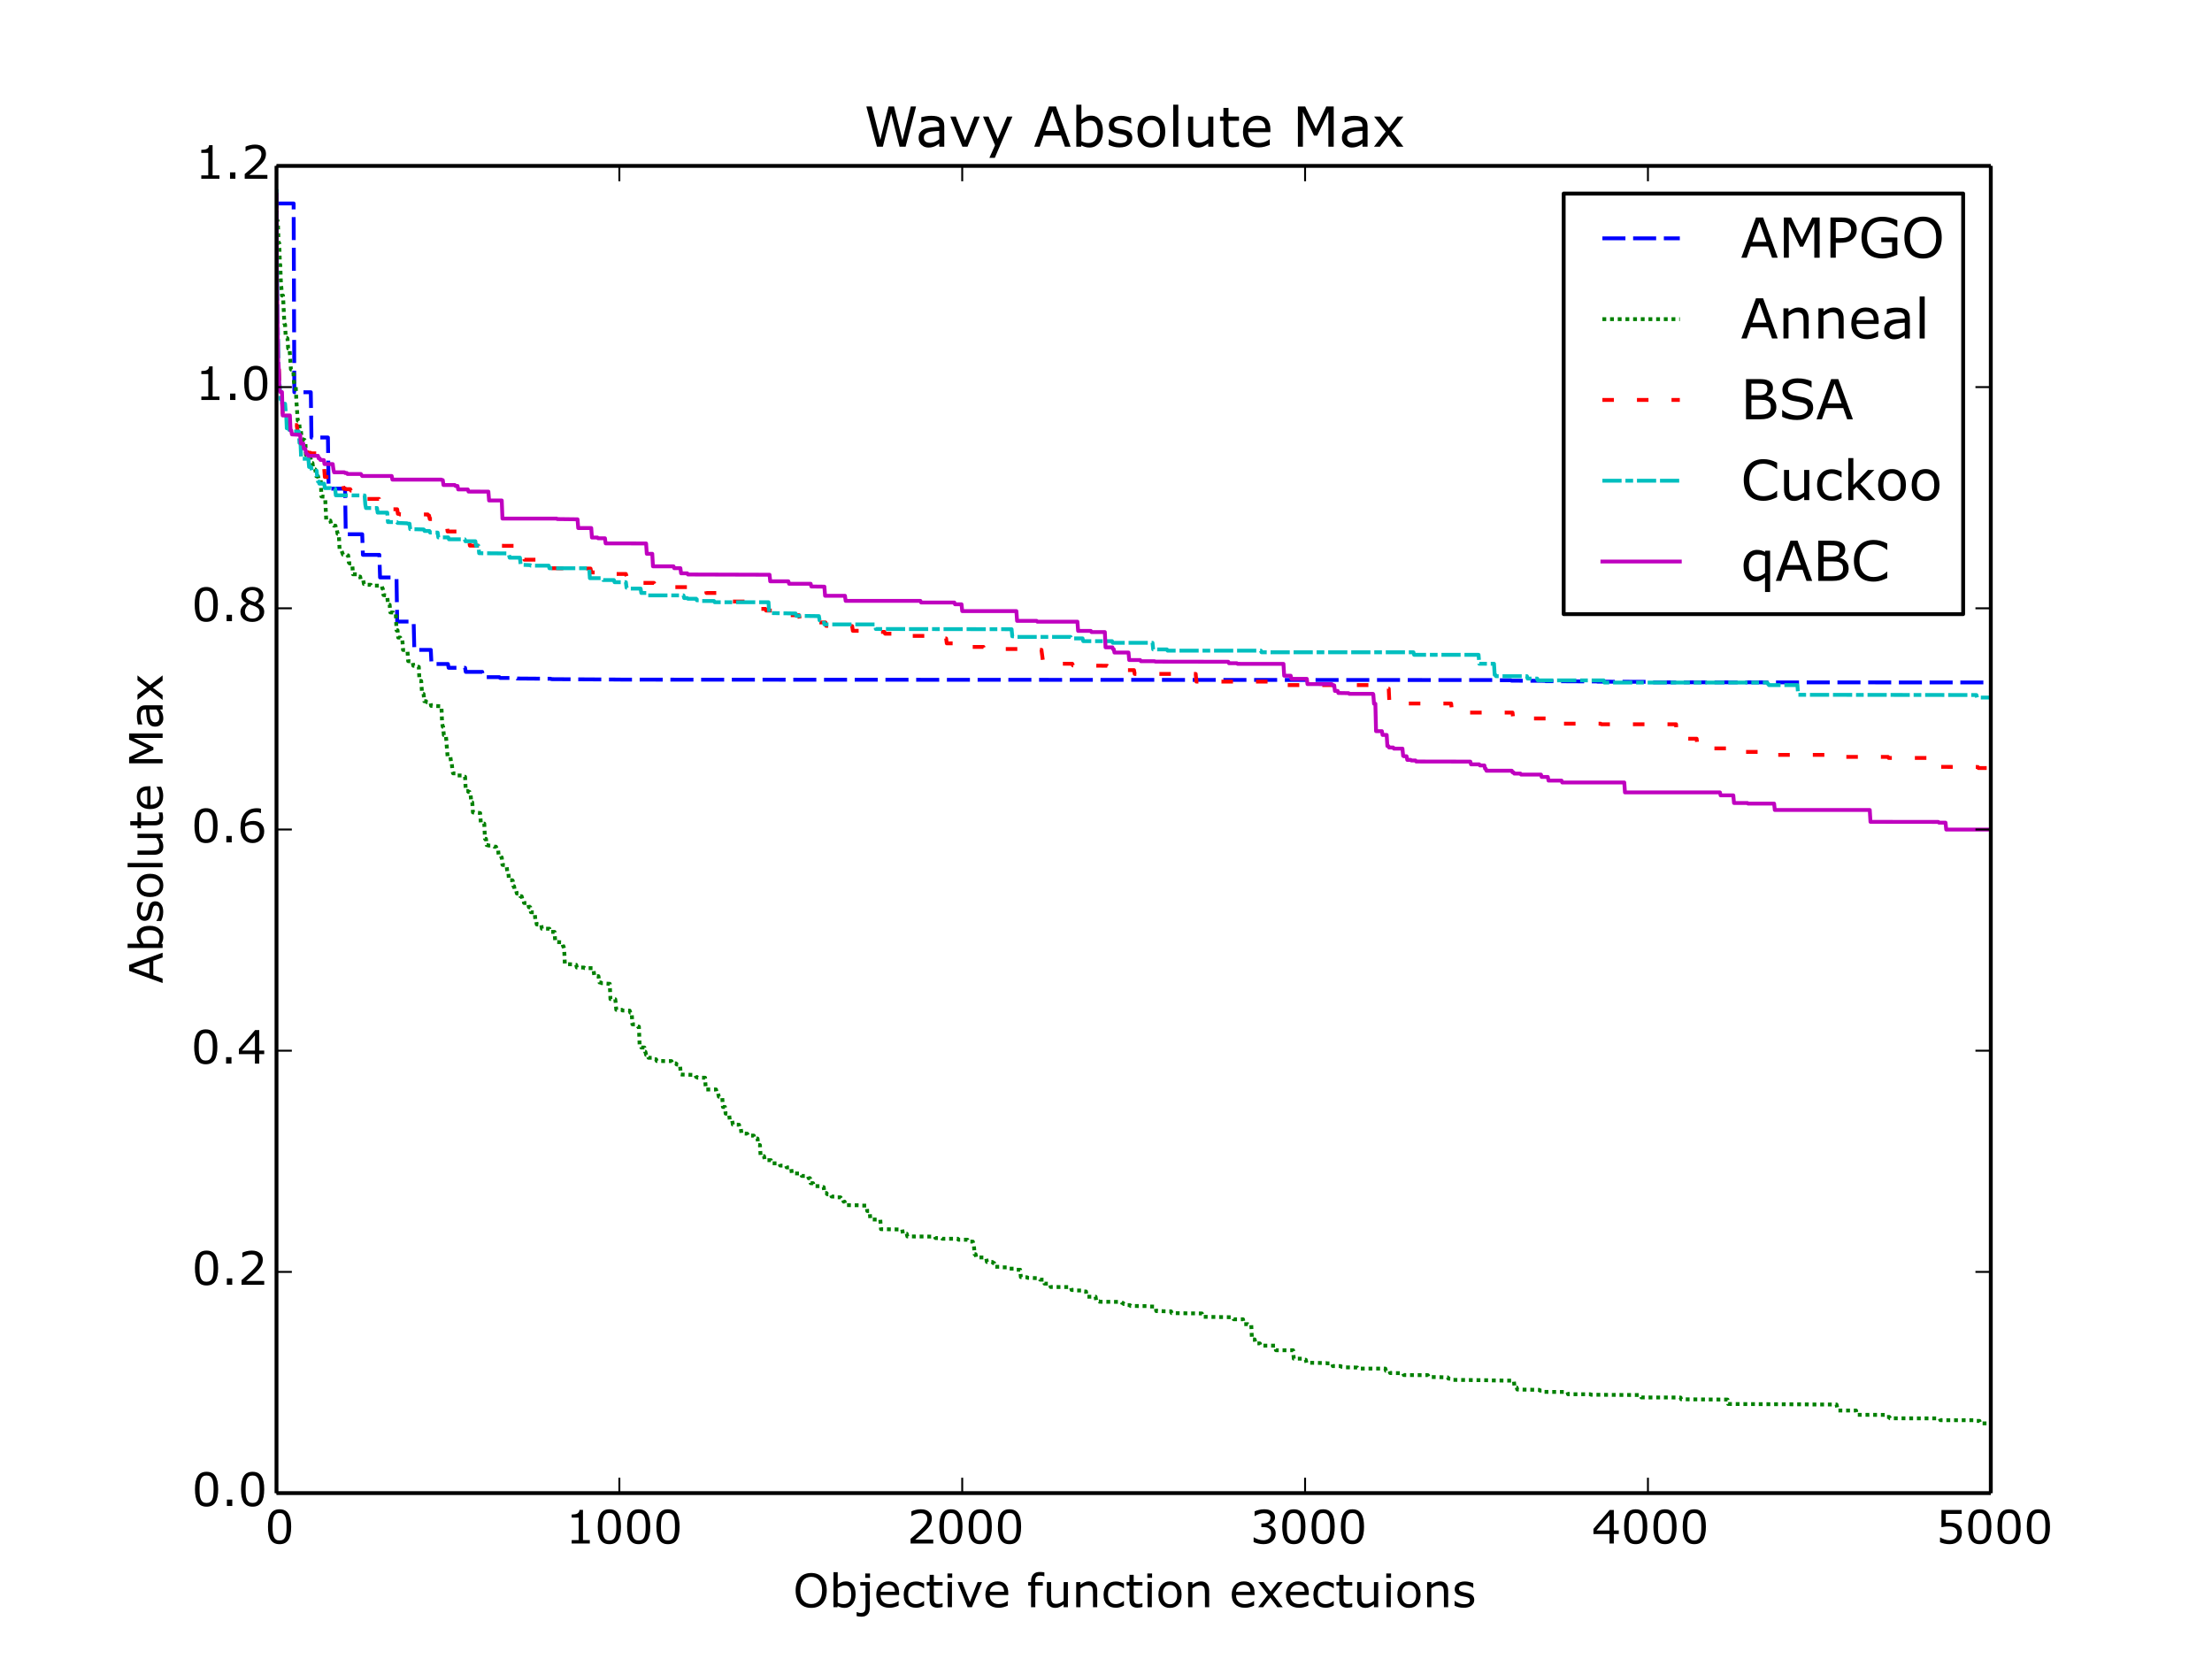 <?xml version="1.0" encoding="utf-8" standalone="no"?>
<!DOCTYPE svg PUBLIC "-//W3C//DTD SVG 1.1//EN"
  "http://www.w3.org/Graphics/SVG/1.1/DTD/svg11.dtd">
<!-- Created with matplotlib (http://matplotlib.org/) -->
<svg height="432pt" version="1.1" viewBox="0 0 576 432" width="576pt" xmlns="http://www.w3.org/2000/svg" xmlns:xlink="http://www.w3.org/1999/xlink">
 <defs>
  <style type="text/css">
*{stroke-linecap:butt;stroke-linejoin:round;}
  </style>
 </defs>
 <g id="figure_1">
  <g id="patch_1">
   <path d="
M0 432
L576 432
L576 0
L0 0
z
" style="fill:#ffffff;"/>
  </g>
  <g id="axes_1">
   <g id="patch_2">
    <path d="
M72 388.8
L518.4 388.8
L518.4 43.2
L72 43.2
z
" style="fill:#ffffff;"/>
   </g>
   <g id="line2d_1">
    <path clip-path="url(#p7ff5b81e1d)" d="
M72 52.984
L76.464 52.984
L76.643 102.132
L80.928 102.132
L81.107 113.925
L85.392 113.925
L85.571 127.242
L89.856 127.242
L90.035 139.117
L94.32 139.117
L94.499 144.479
L98.784 144.479
L98.963 150.36
L103.248 150.36
L103.427 161.86
L107.712 161.86
L107.891 169.225
L112.176 169.225
L112.355 172.898
L116.64 172.898
L116.819 173.891
L121.104 173.891
L121.283 174.953
L125.568 174.953
L125.747 176.319
L130.032 176.319
L130.211 176.537
L134.496 176.537
L134.675 176.682
L143.424 176.747
L143.603 176.853
L161.28 176.954
L161.905 176.972
L388.944 177.08
L389.212 177.126
L393.408 177.126
L393.587 177.242
L402.336 177.287
L402.515 177.38
L415.728 177.447
L415.996 177.504
L429.12 177.548
L429.299 177.671
L518.311 177.712
L518.311 177.712" style="fill:none;stroke:#0000ff;stroke-dasharray:6,2;stroke-dashoffset:0.0;"/>
   </g>
   <g id="line2d_2">
    <path clip-path="url(#p7ff5b81e1d)" d="
M72 52.843
L72.089 57.242
L72.179 57.316
L72.268 57.383
L72.357 57.901
L72.536 63.303
L72.714 63.303
L72.893 68.934
L72.982 68.988
L73.161 74.134
L73.25 74.744
L73.428 76.958
L73.696 76.958
L74.053 84.311
L74.232 84.525
L74.411 87.969
L74.678 87.969
L74.857 88.121
L75.035 90.718
L75.393 90.728
L75.75 96.162
L75.928 96.315
L76.375 96.373
L76.553 99.5
L76.732 100.269
L76.91 100.426
L77 100.497
L77.178 104.403
L77.535 109.537
L77.625 109.537
L77.803 109.793
L77.892 109.793
L78.071 111.956
L78.339 111.956
L78.517 113.862
L78.607 113.862
L78.785 114.402
L78.964 114.402
L79.142 114.555
L79.321 114.555
L79.499 114.756
L79.678 118.496
L80.571 118.543
L80.749 118.697
L81.107 120.529
L81.374 120.57
L81.553 122.002
L81.821 122.002
L81.999 122.228
L82.089 122.228
L82.356 124.003
L82.803 124.003
L82.981 124.751
L83.428 124.751
L83.517 124.965
L83.696 129.284
L84.499 129.332
L84.678 129.721
L84.946 135.329
L85.392 135.329
L85.571 135.533
L86.017 135.551
L86.285 136.733
L86.731 136.733
L86.91 136.881
L87.356 136.881
L87.535 137.889
L87.713 137.889
L87.892 138.992
L87.981 138.992
L88.16 139.569
L88.249 139.569
L88.427 143.01
L88.785 143.01
L89.32 144.429
L90.302 144.431
L90.481 144.61
L90.659 144.61
L90.838 146.483
L91.017 146.703
L91.463 146.703
L91.642 146.887
L91.731 146.887
L91.909 149.535
L93.249 149.535
L93.427 150.144
L93.784 150.144
L93.963 151.121
L94.588 151.122
L94.766 152.073
L95.481 152.073
L95.659 152.28
L96.552 152.28
L96.731 152.504
L99.409 152.504
L99.588 153.289
L99.677 153.289
L99.855 154.954
L100.837 155.056
L101.016 157.472
L101.462 157.472
L101.641 159.469
L102.087 159.494
L102.355 159.494
L102.534 159.773
L103.069 159.773
L103.248 164.108
L103.516 164.108
L103.694 166.024
L104.23 166.024
L104.409 166.478
L104.766 166.478
L104.944 169.248
L105.569 169.248
L105.748 169.468
L106.105 169.468
L106.284 172.156
L107.444 172.238
L107.623 173.361
L108.426 173.361
L108.605 173.635
L109.051 173.635
L109.23 177.308
L109.676 177.308
L109.855 179.942
L110.033 180.702
L110.301 180.702
L110.48 182.591
L110.926 182.591
L111.105 182.824
L112.087 182.914
L112.265 183.81
L114.944 183.898
L115.122 188.292
L115.301 189.247
L115.39 189.247
L115.569 191.415
L116.104 191.415
L116.551 196.977
L117.265 196.991
L117.444 198.361
L117.622 198.361
L117.801 200.705
L117.979 201.376
L118.783 201.376
L118.961 201.928
L120.658 201.928
L120.836 202.266
L121.104 202.266
L121.283 205.965
L121.818 205.965
L121.997 206.218
L122.265 206.218
L122.443 206.724
L122.532 206.724
L122.711 208.933
L122.979 208.933
L123.157 211.559
L124.586 211.662
L124.854 211.712
L125.032 211.712
L125.211 214.353
L125.3 214.353
L125.479 214.469
L126.104 214.469
L126.282 218.422
L126.55 218.422
L126.729 220.061
L126.996 220.061
L127.175 220.181
L128.157 220.181
L128.336 220.343
L128.514 220.343
L128.693 220.474
L129.139 220.474
L129.318 220.934
L129.675 220.934
L129.853 222.828
L130.389 222.828
L130.568 223.269
L130.657 223.269
L130.836 225.216
L131.907 225.298
L132.085 226.936
L132.353 226.936
L132.532 229.221
L133.425 229.221
L133.514 229.343
L133.692 230.771
L133.871 230.771
L134.05 231.927
L134.407 231.927
L134.585 232.67
L135.3 232.702
L135.478 233.381
L135.835 233.381
L136.014 234.107
L136.282 234.173
L136.46 235.135
L137.532 235.135
L137.71 236.24
L138.067 236.24
L138.246 237.549
L139.228 237.549
L139.406 239.544
L139.585 239.544
L139.764 240.724
L140.924 240.724
L141.103 241.835
L143.067 241.835
L143.245 242.649
L144.406 242.667
L144.585 245.282
L146.46 245.376
L146.638 246.404
L146.727 246.404
L146.906 247.047
L147.084 251.032
L149.138 251.116
L149.316 251.232
L150.031 251.232
L150.209 251.949
L152.084 251.949
L152.263 252.103
L154.495 252.103
L154.763 254.186
L155.834 254.186
L156.102 255.83
L156.459 255.83
L156.637 256.007
L157.709 256.007
L157.887 256.132
L158.78 256.18
L158.959 260.156
L160.209 260.21
L160.298 260.951
L160.476 262.95
L161.905 262.95
L162.084 263.127
L163.958 263.161
L164.137 263.7
L164.494 263.7
L164.673 266.739
L165.565 266.739
L165.744 267.083
L165.923 267.083
L166.101 267.323
L166.369 267.323
L166.548 271.968
L166.815 271.968
L166.994 272.772
L167.797 272.772
L167.976 273.88
L168.065 273.88
L168.244 274.683
L168.69 274.683
L168.869 275.439
L169.762 275.439
L170.029 275.837
L170.833 275.837
L171.012 276.284
L174.851 276.313
L175.029 276.902
L176.011 276.902
L176.19 277.182
L177.083 277.288
L177.261 279.766
L177.529 279.812
L181.1 279.916
L181.279 280.451
L181.457 280.451
L181.636 280.626
L183.6 280.637
L183.779 283.698
L186.457 283.698
L186.636 284.717
L186.993 284.717
L187.171 285.569
L188.064 285.644
L188.243 288.251
L188.778 288.251
L188.957 289.995
L189.85 289.995
L190.028 291.709
L190.653 291.709
L190.832 292.839
L192.439 292.874
L192.617 293.589
L192.885 293.589
L193.064 295.123
L194.581 295.218
L194.76 295.71
L196.278 295.71
L196.456 296.469
L197.26 296.469
L197.438 298.176
L197.885 298.176
L198.063 301.05
L198.956 301.05
L199.135 302.113
L200.742 302.113
L200.92 302.92
L202.974 302.92
L203.152 303.512
L204.67 303.546
L204.849 303.998
L206.009 303.998
L206.188 305.568
L208.598 305.568
L208.777 306.205
L210.384 306.205
L210.563 306.809
L210.92 306.809
L211.098 308.105
L211.723 308.105
L211.902 308.869
L213.687 308.869
L213.866 309.124
L214.491 309.124
L214.669 310.662
L215.205 310.662
L215.384 310.973
L216.366 310.973
L216.544 311.576
L217.705 311.576
L217.884 311.788
L218.866 311.788
L219.044 312.042
L219.491 312.042
L219.669 312.905
L219.937 312.905
L220.116 313.808
L224.133 313.852
L224.312 313.929
L225.651 313.929
L225.829 315.35
L226.454 315.35
L226.633 317.545
L229.222 317.586
L229.401 320.071
L234.936 320.158
L235.115 321.251
L236.097 321.251
L236.275 321.968
L243.418 322.002
L243.596 322.392
L245.203 322.392
L245.382 322.562
L249.399 322.562
L249.578 322.821
L251.899 322.821
L252.078 323.296
L253.328 323.318
L253.506 324.184
L253.596 324.184
L253.774 326.589
L254.042 326.589
L254.22 327.438
L256.363 327.438
L256.542 327.606
L256.81 327.606
L256.988 328.613
L258.417 328.613
L258.595 328.888
L258.863 328.888
L259.042 329.868
L260.292 329.868
L260.47 330.012
L262.613 330.012
L262.791 330.353
L264.041 330.353
L264.22 330.642
L265.648 330.642
L265.827 332.561
L267.434 332.6
L267.612 332.748
L270.648 332.847
L270.827 333.22
L271.809 333.22
L271.987 334.252
L273.416 334.252
L273.594 335.131
L278.862 335.156
L279.04 335.91
L280.29 335.91
L280.469 336.045
L281.897 336.045
L282.076 336.302
L282.79 336.302
L282.969 337.661
L285.29 337.661
L285.468 338.863
L286.183 338.863
L286.361 338.977
L291.986 339.012
L292.164 339.273
L292.432 339.273
L292.611 339.559
L293.057 339.559
L293.236 339.847
L294.218 339.847
L294.396 340.075
L299.307 340.102
L299.485 340.21
L300.914 340.236
L301.092 341.406
L304.932 341.471
L305.11 341.936
L312.967 342.024
L313.145 342.892
L320.645 343.003
L321.002 343.038
L321.091 343.038
L321.27 343.539
L323.68 343.539
L323.859 344.807
L324.93 344.807
L325.109 344.944
L325.823 344.944
L326.002 348.784
L326.716 348.784
L326.894 349.817
L328.055 349.817
L328.234 350.4
L332.073 350.408
L332.251 351.591
L336.715 351.599
L336.894 353.789
L339.394 353.789
L339.572 354.076
L340.019 354.076
L340.197 354.844
L345.286 354.939
L345.554 355.008
L346.893 355.008
L347.072 355.736
L349.125 355.736
L349.304 355.898
L349.75 355.927
L349.839 355.927
L350.018 356.049
L353.411 356.102
L353.589 356.372
L360.732 356.374
L360.91 356.97
L361.803 356.97
L361.981 357.535
L365.374 357.576
L365.553 358.056
L371.802 358.083
L371.981 358.556
L376.98 358.657
L377.159 358.986
L378.052 359.029
L378.23 359.313
L387.516 359.409
L387.783 359.454
L394.212 359.519
L394.39 361.305
L394.926 361.305
L395.104 361.831
L400.818 361.911
L400.997 362.108
L401.979 362.111
L402.157 362.447
L408.139 362.46
L408.318 363.063
L414.121 363.063
L414.3 363.186
L426.977 363.264
L427.245 363.311
L427.424 363.89
L437.602 363.912
L437.78 364.374
L449.833 364.445
L450.012 365.594
L470.635 365.696
L471.082 365.72
L478.224 365.731
L478.581 367.299
L483.313 367.3
L483.492 368.421
L490.812 368.428
L490.991 368.97
L491.973 368.97
L492.152 369.325
L505.097 369.34
L505.276 369.814
L514.561 369.819
L514.74 370.006
L515.454 370.006
L515.632 370.645
L518.311 370.645
L518.311 370.645" style="fill:none;stroke:#008000;stroke-dasharray:1,1;stroke-dashoffset:0.0;"/>
   </g>
   <g id="line2d_3">
    <path clip-path="url(#p7ff5b81e1d)" d="
M72 60.137
L72.089 77.605
L72.179 84.41
L72.536 96.023
L72.625 96.023
L72.803 100.501
L72.982 101.01
L73.161 104.409
L73.428 104.409
L73.607 107.609
L75.66 107.609
L75.839 110.692
L77.267 110.692
L77.535 112.649
L79.053 112.649
L79.232 113.569
L79.321 113.569
L79.499 116.139
L79.767 116.139
L79.946 117.873
L80.839 117.891
L81.017 118.049
L82.803 118.049
L82.981 121.84
L84.41 121.84
L84.588 124.208
L87.624 124.208
L87.803 126.319
L89.32 126.319
L89.499 127.244
L89.856 127.244
L90.035 127.381
L91.195 127.381
L91.374 127.758
L93.516 127.758
L93.695 128.534
L93.874 128.534
L94.052 129.917
L98.695 129.917
L98.873 131.359
L100.659 131.359
L100.837 132.279
L101.284 132.279
L101.462 132.614
L103.427 132.614
L103.605 133.795
L103.962 133.795
L104.141 133.958
L111.372 133.958
L111.551 134.245
L111.73 134.245
L111.908 135.165
L113.515 135.165
L113.694 135.971
L114.408 135.971
L114.587 136.617
L114.676 136.617
L114.854 136.995
L116.372 136.995
L116.551 138.405
L119.051 138.405
L119.318 140.612
L120.836 140.612
L121.015 140.907
L122.175 140.907
L122.354 142.081
L134.407 142.145
L134.585 142.452
L136.371 142.452
L136.549 145.745
L139.942 145.745
L140.121 146.437
L143.245 146.437
L143.603 147.961
L153.78 148.056
L153.959 149.053
L159.762 149.053
L159.941 149.456
L162.976 149.456
L163.155 150.044
L166.637 150.044
L166.815 151.789
L170.297 151.789
L170.476 152.156
L170.654 152.315
L173.958 152.315
L174.136 152.884
L183.779 152.884
L183.957 154.407
L187.528 154.407
L187.707 155.043
L187.885 155.448
L188.064 155.735
L188.332 155.735
L188.51 156.63
L196.456 156.63
L196.635 158.049
L197.885 158.049
L198.063 158.548
L199.313 158.548
L199.492 158.992
L201.992 158.992
L202.17 160.198
L208.063 160.198
L208.241 161.121
L211.991 161.123
L212.17 162.081
L214.937 162.081
L215.116 162.957
L221.901 163.028
L222.08 164.259
L226.901 164.263
L227.079 164.544
L230.293 164.544
L230.472 165.013
L232.347 165.013
L232.525 165.591
L245.917 165.591
L246.096 166.251
L246.364 166.251
L246.542 167.528
L252.524 167.528
L252.703 168.459
L256.095 168.459
L256.274 169
L270.291 169
L270.469 169.209
L271.184 169.209
L271.541 171.824
L274.933 171.824
L275.112 172.677
L275.826 172.677
L276.005 172.844
L279.219 172.844
L279.397 173.277
L288.325 173.367
L288.504 173.486
L289.218 173.486
L289.397 174.039
L289.932 174.039
L290.111 174.493
L295.289 174.493
L295.468 175.487
L311.36 175.487
L311.538 177.493
L334.572 177.493
L334.751 178.392
L360.464 178.392
L360.642 179.333
L361.624 179.333
L361.803 183.193
L377.873 183.193
L378.052 184.97
L378.766 184.97
L378.945 185.556
L393.854 185.556
L394.033 187.086
L404.568 187.086
L404.747 188.446
L416.799 188.446
L416.978 188.591
L436.441 188.591
L436.62 192.357
L441.798 192.357
L441.976 194.027
L443.94 194.027
L444.119 194.877
L452.868 194.877
L453.047 195.793
L461.439 195.793
L461.618 196.571
L477.331 196.571
L477.51 196.892
L479.117 196.892
L479.295 197.086
L491.616 197.086
L491.795 197.368
L501.705 197.368
L501.883 199.682
L515.007 199.713
L515.186 199.996
L518.311 199.996
L518.311 199.996" style="fill:none;stroke:#ff0000;stroke-dasharray:3,6;stroke-dashoffset:0.0;"/>
   </g>
   <g id="line2d_4">
    <path clip-path="url(#p7ff5b81e1d)" d="
M72 49.27
L72.089 66.155
L72.268 80.897
L72.446 90.598
L72.625 99.909
L72.803 99.909
L73.071 103.993
L73.339 103.993
L73.518 105.133
L74.232 105.133
L74.411 107.326
L74.5 107.326
L74.678 111.518
L75.125 111.518
L75.303 111.946
L75.66 111.946
L75.839 112.349
L77.803 112.349
L77.982 115.342
L78.25 115.342
L78.428 119.455
L80.303 119.455
L80.482 121.592
L81.017 121.592
L81.196 122.566
L82.446 122.566
L82.624 124.526
L82.803 125.39
L82.981 125.39
L83.16 125.939
L84.41 125.939
L84.588 127.099
L86.106 127.099
L86.285 127.283
L87.267 127.283
L87.445 128.975
L94.945 129.012
L95.124 131.397
L95.302 132.282
L98.159 132.282
L98.338 133.487
L100.837 133.487
L101.016 135.939
L103.337 135.939
L103.516 136.17
L106.016 136.264
L106.194 136.368
L106.641 136.368
L106.819 137.778
L110.301 137.864
L110.39 137.916
L110.569 138.267
L111.819 138.267
L111.997 138.684
L113.962 138.684
L114.14 139.942
L116.729 139.942
L116.908 140.434
L121.015 140.434
L121.193 140.938
L123.782 140.938
L123.961 142.131
L124.586 142.131
L124.764 144.056
L132.264 144.112
L132.443 144.489
L132.532 144.489
L132.71 145.218
L135.389 145.218
L135.567 147.054
L138.067 147.158
L138.246 147.296
L142.888 147.296
L143.067 147.965
L153.423 147.965
L153.602 150.552
L156.905 150.552
L157.084 151.042
L159.852 151.042
L160.03 151.603
L162.976 151.603
L163.155 153.041
L163.244 153.041
L163.423 153.269
L166.815 153.269
L166.994 154.412
L168.333 154.412
L168.512 155.04
L177.975 155.04
L178.154 155.734
L178.957 155.734
L179.136 155.906
L181.279 155.906
L181.457 156.311
L181.993 156.311
L182.172 156.496
L185.921 156.496
L186.1 156.818
L200.117 156.818
L200.295 159.637
L207.17 159.747
L207.348 160.359
L213.241 160.434
L213.42 161.53
L214.491 161.53
L214.669 162.597
L227.883 162.597
L228.061 163.787
L263.416 163.847
L263.595 165.69
L264.398 165.69
L264.577 165.856
L278.772 165.856
L278.951 166.242
L281.897 166.242
L282.076 166.952
L289.575 166.952
L289.754 167.383
L300.11 167.383
L300.289 169.103
L303.86 169.103
L304.039 169.425
L328.323 169.425
L328.501 169.851
L368.052 169.851
L368.231 170.512
L385.016 170.512
L385.194 172.841
L389.033 172.841
L389.212 175.734
L389.39 175.734
L389.569 176.079
L397.604 176.079
L397.783 176.695
L400.283 176.695
L400.461 177.169
L417.603 177.169
L417.781 177.744
L460.189 177.744
L460.368 178.085
L460.457 178.085
L460.636 178.399
L468.046 178.399
L468.225 180.924
L514.65 180.981
L514.829 181.638
L518.311 181.638
L518.311 181.638" style="fill:none;stroke:#00bfbf;stroke-dasharray:5,1,2,1,5,1;stroke-dashoffset:0.0;"/>
   </g>
   <g id="line2d_5">
    <path clip-path="url(#p7ff5b81e1d)" d="
M72 50.687
L72.089 71.639
L72.179 77.494
L72.446 94.732
L72.536 94.732
L72.803 101.693
L72.982 102.089
L73.428 102.089
L73.607 108.184
L75.482 108.184
L75.66 112.079
L75.839 112.079
L76.018 113.119
L78.16 113.228
L78.339 115.482
L78.964 115.482
L79.142 116.858
L79.499 116.858
L79.678 117.791
L79.857 118.292
L80.124 118.292
L80.303 118.689
L82.803 118.689
L82.981 119.362
L83.249 119.362
L83.428 119.771
L84.321 119.806
L84.499 120.845
L86.642 120.845
L86.82 122.206
L86.999 122.989
L89.677 122.989
L89.856 123.169
L90.302 123.169
L90.481 123.425
L93.963 123.425
L94.32 123.952
L101.998 123.952
L102.177 124.892
L114.944 124.892
L115.122 125.019
L115.301 125.019
L115.479 126.298
L118.426 126.298
L118.604 126.542
L119.14 126.542
L119.318 127.45
L121.818 127.45
L121.997 128.009
L127.175 128.013
L127.354 130.328
L130.657 130.328
L130.836 135.033
L144.942 135.033
L145.12 135.162
L150.388 135.225
L150.566 137.502
L153.959 137.502
L154.138 139.97
L155.566 139.97
L155.745 140.17
L157.53 140.17
L157.709 141.498
L168.244 141.518
L168.422 144.207
L169.851 144.207
L170.029 147.472
L175.386 147.472
L175.565 147.953
L177.172 147.953
L177.35 149.29
L178.957 149.29
L179.136 149.6
L200.385 149.662
L200.563 151.372
L205.295 151.372
L205.474 152.014
L211.098 152.014
L211.277 152.725
L214.669 152.762
L214.848 155.139
L220.026 155.139
L220.205 156.461
L239.668 156.465
L239.846 156.891
L248.507 156.891
L248.685 157.356
L250.381 157.356
L250.56 159.13
L264.666 159.13
L264.845 161.676
L269.934 161.676
L270.112 161.883
L280.558 161.883
L280.737 164.28
L284.04 164.28
L284.219 164.594
L287.7 164.594
L287.879 168.563
L289.665 168.563
L289.843 169.055
L290.022 169.055
L290.2 169.925
L293.861 169.925
L294.039 171.868
L296.896 171.868
L297.075 172.174
L300.646 172.174
L300.825 172.289
L319.841 172.32
L320.02 172.705
L322.073 172.705
L322.252 172.862
L334.215 172.871
L334.394 175.954
L336.09 175.954
L336.269 176.767
L340.286 176.767
L340.465 178.142
L346.804 178.146
L346.982 178.471
L347.429 178.471
L347.607 179.916
L348.322 179.916
L348.5 180.454
L351.179 180.495
L351.357 180.674
L357.517 180.674
L357.607 180.818
L357.785 183.243
L358.142 183.243
L358.321 190.389
L359.839 190.389
L360.017 191.377
L361.089 191.377
L361.267 194.271
L361.535 194.271
L361.714 194.651
L362.785 194.651
L362.964 194.936
L365.196 194.936
L365.374 196.816
L365.553 196.925
L366.267 196.925
L366.445 197.869
L367.338 197.869
L367.517 198.028
L368.588 198.028
L368.767 198.294
L382.873 198.321
L383.052 199.036
L385.194 199.036
L385.373 199.324
L386.533 199.324
L386.712 200.168
L386.891 200.168
L387.069 200.693
L393.676 200.694
L393.854 201.115
L394.122 201.115
L394.301 201.435
L395.908 201.435
L396.086 201.703
L401.265 201.703
L401.443 202.319
L403.05 202.319
L403.229 203.267
L406.621 203.267
L406.8 203.761
L422.96 203.761
L423.138 206.342
L447.869 206.342
L448.047 207.111
L451.351 207.111
L451.529 209.097
L455.011 209.097
L455.19 209.259
L461.975 209.259
L462.154 210.915
L486.884 210.916
L487.063 214.005
L504.74 214.027
L504.919 214.223
L506.615 214.223
L506.794 216.013
L518.311 216.013
L518.311 216.013" style="fill:none;stroke:#bf00bf;stroke-linecap:square;"/>
   </g>
   <g id="matplotlib.axis_1">
    <g id="xtick_1">
     <g id="line2d_6">
      <defs>
       <path d="
M0 0
L0 -4" id="mc7db9fdffb" style="stroke:#000000;stroke-width:0.5;"/>
      </defs>
      <g>
       <use style="stroke:#000000;stroke-width:0.5;" x="72.0" xlink:href="#mc7db9fdffb" y="388.8"/>
      </g>
     </g>
     <g id="line2d_7">
      <defs>
       <path d="
M0 0
L0 4" id="m5a7d422ac3" style="stroke:#000000;stroke-width:0.5;"/>
      </defs>
      <g>
       <use style="stroke:#000000;stroke-width:0.5;" x="72.0" xlink:href="#m5a7d422ac3" y="43.2"/>
      </g>
     </g>
     <g id="text_1">
      <!-- 0 -->
      <defs>
       <path d="
M56.984 36.375
Q56.984 16.797 50.859 7.641
Q44.734 -1.516 31.844 -1.516
Q18.75 -1.516 12.719 7.766
Q6.688 17.047 6.688 36.281
Q6.688 55.672 12.781 64.922
Q18.891 74.172 31.844 74.172
Q44.922 74.172 50.953 64.766
Q56.984 55.375 56.984 36.375
M44.141 14.203
Q45.844 18.172 46.453 23.516
Q47.078 28.859 47.078 36.375
Q47.078 43.797 46.453 49.266
Q45.844 54.734 44.094 58.547
Q42.391 62.312 39.422 64.203
Q36.469 66.109 31.844 66.109
Q27.25 66.109 24.234 64.203
Q21.234 62.312 19.484 58.453
Q17.828 54.828 17.219 49.016
Q16.609 43.219 16.609 36.281
Q16.609 28.656 17.141 23.531
Q17.672 18.406 19.438 14.359
Q21.047 10.547 24 8.547
Q26.953 6.547 31.844 6.547
Q36.422 6.547 39.453 8.453
Q42.484 10.359 44.141 14.203" id="Verdana-30"/>
      </defs>
      <g transform="translate(68.982 401.918)scale(0.12 -0.12)">
       <use xlink:href="#Verdana-30"/>
      </g>
     </g>
    </g>
    <g id="xtick_2">
     <g id="line2d_8">
      <g>
       <use style="stroke:#000000;stroke-width:0.5;" x="161.28" xlink:href="#mc7db9fdffb" y="388.8"/>
      </g>
     </g>
     <g id="line2d_9">
      <g>
       <use style="stroke:#000000;stroke-width:0.5;" x="161.28" xlink:href="#m5a7d422ac3" y="43.2"/>
      </g>
     </g>
     <g id="text_2">
      <!-- 1000 -->
      <defs>
       <path d="
M52.938 0
L13.578 0
L13.578 7.422
L28.719 7.422
L28.719 56.156
L13.578 56.156
L13.578 62.797
Q16.656 62.797 20.172 63.297
Q23.688 63.812 25.484 64.797
Q27.734 66.016 29.031 67.891
Q30.328 69.781 30.516 72.953
L38.094 72.953
L38.094 7.422
L52.938 7.422
z
" id="Verdana-31"/>
      </defs>
      <g transform="translate(147.232 401.918)scale(0.12 -0.12)">
       <use xlink:href="#Verdana-31"/>
       <use x="63.574" xlink:href="#Verdana-30"/>
       <use x="127.148" xlink:href="#Verdana-30"/>
       <use x="190.723" xlink:href="#Verdana-30"/>
      </g>
     </g>
    </g>
    <g id="xtick_3">
     <g id="line2d_10">
      <g>
       <use style="stroke:#000000;stroke-width:0.5;" x="250.56" xlink:href="#mc7db9fdffb" y="388.8"/>
      </g>
     </g>
     <g id="line2d_11">
      <g>
       <use style="stroke:#000000;stroke-width:0.5;" x="250.56" xlink:href="#m5a7d422ac3" y="43.2"/>
      </g>
     </g>
     <g id="text_3">
      <!-- 2000 -->
      <defs>
       <path d="
M57.078 0
L7.859 0
L7.859 10.203
Q12.984 14.594 18.141 18.984
Q23.297 23.391 27.734 27.734
Q37.109 36.812 40.578 42.156
Q44.047 47.516 44.047 53.719
Q44.047 59.375 40.312 62.562
Q36.578 65.766 29.891 65.766
Q25.438 65.766 20.266 64.203
Q15.094 62.641 10.156 59.422
L9.672 59.422
L9.672 69.672
Q13.141 71.391 18.922 72.797
Q24.703 74.219 30.125 74.219
Q41.312 74.219 47.656 68.812
Q54 63.422 54 54.203
Q54 50.047 52.953 46.453
Q51.906 42.875 49.859 39.656
Q47.953 36.625 45.391 33.688
Q42.828 30.766 39.156 27.203
Q33.938 22.078 28.359 17.266
Q22.797 12.453 17.969 8.344
L57.078 8.344
z
" id="Verdana-32"/>
      </defs>
      <g transform="translate(236.168 401.918)scale(0.12 -0.12)">
       <use xlink:href="#Verdana-32"/>
       <use x="63.574" xlink:href="#Verdana-30"/>
       <use x="127.148" xlink:href="#Verdana-30"/>
       <use x="190.723" xlink:href="#Verdana-30"/>
      </g>
     </g>
    </g>
    <g id="xtick_4">
     <g id="line2d_12">
      <g>
       <use style="stroke:#000000;stroke-width:0.5;" x="339.84" xlink:href="#mc7db9fdffb" y="388.8"/>
      </g>
     </g>
     <g id="line2d_13">
      <g>
       <use style="stroke:#000000;stroke-width:0.5;" x="339.84" xlink:href="#m5a7d422ac3" y="43.2"/>
      </g>
     </g>
     <g id="text_4">
      <!-- 3000 -->
      <defs>
       <path d="
M50.688 35.016
Q53.031 32.906 54.547 29.734
Q56.062 26.562 56.062 21.531
Q56.062 16.547 54.25 12.391
Q52.438 8.25 49.172 5.172
Q45.516 1.766 40.547 0.125
Q35.594 -1.516 29.688 -1.516
Q23.641 -1.516 17.781 -0.062
Q11.922 1.375 8.156 3.078
L8.156 13.281
L8.891 13.281
Q13.031 10.547 18.641 8.734
Q24.266 6.938 29.5 6.938
Q32.562 6.938 36.031 7.953
Q39.5 8.984 41.656 10.984
Q43.891 13.141 44.984 15.719
Q46.094 18.312 46.094 22.266
Q46.094 26.172 44.844 28.734
Q43.609 31.297 41.406 32.766
Q39.203 34.281 36.078 34.844
Q32.953 35.406 29.344 35.406
L24.953 35.406
L24.953 43.5
L28.375 43.5
Q35.797 43.5 40.203 46.594
Q44.625 49.703 44.625 55.672
Q44.625 58.297 43.5 60.266
Q42.391 62.25 40.375 63.531
Q38.281 64.797 35.891 65.281
Q33.5 65.766 30.469 65.766
Q25.828 65.766 20.594 64.109
Q15.375 62.453 10.75 59.422
L10.25 59.422
L10.25 69.625
Q13.719 71.344 19.5 72.781
Q25.297 74.219 30.719 74.219
Q36.031 74.219 40.078 73.234
Q44.141 72.266 47.406 70.125
Q50.922 67.781 52.734 64.453
Q54.547 61.141 54.547 56.688
Q54.547 50.641 50.266 46.125
Q46 41.609 40.188 40.438
L40.188 39.75
Q42.531 39.359 45.547 38.109
Q48.578 36.859 50.688 35.016" id="Verdana-33"/>
      </defs>
      <g transform="translate(325.466 401.918)scale(0.12 -0.12)">
       <use xlink:href="#Verdana-33"/>
       <use x="63.574" xlink:href="#Verdana-30"/>
       <use x="127.148" xlink:href="#Verdana-30"/>
       <use x="190.723" xlink:href="#Verdana-30"/>
      </g>
     </g>
    </g>
    <g id="xtick_5">
     <g id="line2d_14">
      <g>
       <use style="stroke:#000000;stroke-width:0.5;" x="429.12" xlink:href="#mc7db9fdffb" y="388.8"/>
      </g>
     </g>
     <g id="line2d_15">
      <g>
       <use style="stroke:#000000;stroke-width:0.5;" x="429.12" xlink:href="#m5a7d422ac3" y="43.2"/>
      </g>
     </g>
     <g id="text_5">
      <!-- 4000 -->
      <defs>
       <path d="
M58.734 20.453
L47.953 20.453
L47.953 0
L38.578 0
L38.578 20.453
L3.766 20.453
L3.766 31.688
L38.969 72.703
L47.953 72.703
L47.953 28.266
L58.734 28.266
z

M38.578 28.266
L38.578 61.078
L10.406 28.266
z
" id="Verdana-34"/>
      </defs>
      <g transform="translate(414.483 401.918)scale(0.12 -0.12)">
       <use xlink:href="#Verdana-34"/>
       <use x="63.574" xlink:href="#Verdana-30"/>
       <use x="127.148" xlink:href="#Verdana-30"/>
       <use x="190.723" xlink:href="#Verdana-30"/>
      </g>
     </g>
    </g>
    <g id="xtick_6">
     <g id="line2d_16">
      <g>
       <use style="stroke:#000000;stroke-width:0.5;" x="518.4" xlink:href="#mc7db9fdffb" y="388.8"/>
      </g>
     </g>
     <g id="line2d_17">
      <g>
       <use style="stroke:#000000;stroke-width:0.5;" x="518.4" xlink:href="#m5a7d422ac3" y="43.2"/>
      </g>
     </g>
     <g id="text_6">
      <!-- 5000 -->
      <defs>
       <path d="
M56.5 23.094
Q56.5 18.016 54.641 13.375
Q52.781 8.734 49.562 5.562
Q46.047 2.156 41.188 0.312
Q36.328 -1.516 29.938 -1.516
Q23.969 -1.516 18.453 -0.266
Q12.938 0.984 9.125 2.734
L9.125 13.031
L9.812 13.031
Q13.812 10.5 19.188 8.719
Q24.562 6.938 29.734 6.938
Q33.203 6.938 36.453 7.906
Q39.703 8.891 42.234 11.328
Q44.391 13.422 45.484 16.344
Q46.578 19.281 46.578 23.141
Q46.578 26.906 45.281 29.484
Q44 32.078 41.703 33.641
Q39.156 35.5 35.516 36.25
Q31.891 37.016 27.391 37.016
Q23.094 37.016 19.109 36.422
Q15.141 35.844 12.25 35.25
L12.25 72.703
L56 72.703
L56 64.156
L21.688 64.156
L21.688 44.828
Q23.781 45.016 25.969 45.109
Q28.172 45.219 29.781 45.219
Q35.688 45.219 40.125 44.219
Q44.578 43.219 48.297 40.672
Q52.203 37.984 54.344 33.734
Q56.5 29.5 56.5 23.094" id="Verdana-35"/>
      </defs>
      <g transform="translate(504.084 401.918)scale(0.12 -0.12)">
       <use xlink:href="#Verdana-35"/>
       <use x="63.574" xlink:href="#Verdana-30"/>
       <use x="127.148" xlink:href="#Verdana-30"/>
       <use x="190.723" xlink:href="#Verdana-30"/>
      </g>
     </g>
    </g>
    <g id="text_7">
     <!-- Objective function exectuions -->
     <defs>
      <path d="
M57.031 27.688
Q57.031 20.844 55.094 15.375
Q53.172 9.906 49.906 6.203
Q46.438 2.344 42.281 0.406
Q38.141 -1.516 33.156 -1.516
Q28.516 -1.516 25.047 -0.406
Q21.578 0.688 18.219 2.547
L17.625 0
L9.031 0
L9.031 75.984
L18.219 75.984
L18.219 48.828
Q22.078 52 26.422 54.031
Q30.766 56.062 36.188 56.062
Q45.844 56.062 51.438 48.641
Q57.031 41.219 57.031 27.688
M47.562 27.438
Q47.562 37.203 44.328 42.25
Q41.109 47.312 33.938 47.312
Q29.938 47.312 25.828 45.578
Q21.734 43.844 18.219 41.109
L18.219 9.859
Q22.125 8.109 24.922 7.422
Q27.734 6.734 31.297 6.734
Q38.922 6.734 43.234 11.734
Q47.562 16.75 47.562 27.438" id="Verdana-62"/>
      <path d="
M56.203 54.547
L34.125 0
L24.906 0
L2.984 54.547
L12.938 54.547
L29.828 11.141
L46.578 54.547
z
" id="Verdana-76"/>
      <path d="
M56.25 0
L44.672 0
L29.203 20.953
L13.625 0
L2.938 0
L24.219 27.203
L3.125 54.547
L14.703 54.547
L30.078 33.938
L45.516 54.547
L56.25 54.547
L34.812 27.688
z
" id="Verdana-78"/>
      <path d="
M54.688 26.312
L14.5 26.312
Q14.5 21.297 16.016 17.547
Q17.531 13.812 20.172 11.422
Q22.703 9.078 26.188 7.906
Q29.688 6.734 33.891 6.734
Q39.453 6.734 45.094 8.953
Q50.734 11.188 53.125 13.328
L53.609 13.328
L53.609 3.328
Q48.969 1.375 44.141 0.047
Q39.312 -1.266 33.984 -1.266
Q20.406 -1.266 12.781 6.078
Q5.172 13.422 5.172 26.953
Q5.172 40.328 12.469 48.188
Q19.781 56.062 31.688 56.062
Q42.719 56.062 48.703 49.609
Q54.688 43.172 54.688 31.297
z

M45.75 33.344
Q45.703 40.578 42.109 44.531
Q38.531 48.484 31.203 48.484
Q23.828 48.484 19.453 44.141
Q15.094 39.797 14.5 33.344
z
" id="Verdana-65"/>
      <path d="
M49.359 3.422
Q44.781 1.219 40.656 0
Q36.531 -1.219 31.891 -1.219
Q25.984 -1.219 21.047 0.516
Q16.109 2.25 12.594 5.766
Q9.031 9.281 7.078 14.641
Q5.125 20.016 5.125 27.203
Q5.125 40.578 12.469 48.188
Q19.828 55.812 31.891 55.812
Q36.578 55.812 41.094 54.484
Q45.609 53.172 49.359 51.266
L49.359 41.062
L48.875 41.062
Q44.672 44.344 40.203 46.094
Q35.75 47.859 31.5 47.859
Q23.688 47.859 19.172 42.609
Q14.656 37.359 14.656 27.203
Q14.656 17.328 19.062 12.031
Q23.484 6.734 31.5 6.734
Q34.281 6.734 37.156 7.469
Q40.047 8.203 42.328 9.375
Q44.344 10.406 46.094 11.547
Q47.859 12.703 48.875 13.531
L49.359 13.531
z
" id="Verdana-63"/>
      <path d="
M26.031 63.672
L15.672 63.672
L15.672 73.188
L26.031 73.188
z

M25.438 -1.312
Q25.438 -10.891 20.547 -15.766
Q15.672 -20.656 7.469 -20.656
Q5.516 -20.656 2.312 -20.266
Q-0.875 -19.875 -3.031 -19.281
L-3.031 -10.547
L-2.547 -10.547
Q-1.172 -11.078 1.141 -11.766
Q3.469 -12.453 5.672 -12.453
Q9.188 -12.453 11.328 -11.469
Q13.484 -10.5 14.547 -8.547
Q15.625 -6.594 15.938 -3.828
Q16.266 -1.078 16.266 2.875
L16.266 46.828
L4.891 46.828
L4.891 54.547
L25.438 54.547
z
" id="Verdana-6a"/>
      <path d="
M18.891 63.672
L8.547 63.672
L8.547 73.188
L18.891 73.188
z

M18.312 0
L9.125 0
L9.125 54.547
L18.312 54.547
z
" id="Verdana-69"/>
      <path d="
M54.641 0
L45.453 0
L45.453 31.062
Q45.453 34.812 45.016 38.109
Q44.578 41.406 43.406 43.266
Q42.188 45.312 39.891 46.312
Q37.594 47.312 33.938 47.312
Q30.172 47.312 26.062 45.453
Q21.969 43.609 18.219 40.719
L18.219 0
L9.031 0
L9.031 54.547
L18.219 54.547
L18.219 48.484
Q22.516 52.047 27.094 54.047
Q31.688 56.062 36.531 56.062
Q45.359 56.062 50 50.734
Q54.641 45.406 54.641 35.406
z
" id="Verdana-6e"/>
      <path d="
M48 15.719
Q48 8.25 41.812 3.469
Q35.641 -1.312 24.953 -1.312
Q18.891 -1.312 13.844 0.125
Q8.797 1.562 5.375 3.266
L5.375 13.578
L5.859 13.578
Q10.203 10.297 15.516 8.375
Q20.844 6.453 25.734 6.453
Q31.781 6.453 35.203 8.406
Q38.625 10.359 38.625 14.547
Q38.625 17.781 36.766 19.438
Q34.906 21.094 29.641 22.266
Q27.688 22.703 24.531 23.281
Q21.391 23.875 18.797 24.562
Q11.625 26.469 8.609 30.156
Q5.609 33.844 5.609 39.203
Q5.609 42.578 7 45.547
Q8.406 48.531 11.234 50.875
Q13.969 53.172 18.188 54.516
Q22.406 55.859 27.641 55.859
Q32.516 55.859 37.516 54.656
Q42.531 53.469 45.844 51.766
L45.844 41.938
L45.359 41.938
Q41.844 44.531 36.812 46.312
Q31.781 48.094 26.953 48.094
Q21.922 48.094 18.453 46.156
Q14.984 44.234 14.984 40.438
Q14.984 37.062 17.094 35.359
Q19.141 33.641 23.734 32.562
Q26.266 31.984 29.406 31.391
Q32.562 30.812 34.672 30.328
Q41.062 28.859 44.531 25.297
Q48 21.688 48 15.719" id="Verdana-73"/>
      <path d="
M38.375 67.094
L37.891 67.094
Q36.375 67.531 33.938 67.984
Q31.5 68.453 29.641 68.453
Q23.734 68.453 21.062 65.844
Q18.406 63.234 18.406 56.391
L18.406 54.547
L34.969 54.547
L34.969 46.828
L18.703 46.828
L18.703 0
L9.516 0
L9.516 46.828
L3.328 46.828
L3.328 54.547
L9.516 54.547
L9.516 56.344
Q9.516 66.062 14.344 71.266
Q19.188 76.469 28.328 76.469
Q31.391 76.469 33.859 76.172
Q36.328 75.875 38.375 75.484
z
" id="Verdana-66"/>
      <path id="Verdana-20"/>
      <path d="
M63.969 64.359
Q68.406 59.469 70.766 52.391
Q73.141 45.312 73.141 36.328
Q73.141 27.344 70.719 20.234
Q68.312 13.141 63.969 8.406
Q59.469 3.469 53.344 0.969
Q47.219 -1.516 39.359 -1.516
Q31.688 -1.516 25.406 1.016
Q19.141 3.562 14.75 8.406
Q10.359 13.234 7.984 20.266
Q5.609 27.297 5.609 36.328
Q5.609 45.219 7.953 52.266
Q10.297 59.328 14.797 64.359
Q19.094 69.141 25.469 71.672
Q31.844 74.219 39.359 74.219
Q47.172 74.219 53.391 71.656
Q59.625 69.094 63.969 64.359
M63.094 36.328
Q63.094 50.484 56.734 58.172
Q50.391 65.875 39.406 65.875
Q28.328 65.875 22 58.172
Q15.672 50.484 15.672 36.328
Q15.672 22.016 22.109 14.422
Q28.562 6.844 39.406 6.844
Q50.25 6.844 56.672 14.422
Q63.094 22.016 63.094 36.328" id="Verdana-4f"/>
      <path d="
M55.516 27.25
Q55.516 13.922 48.672 6.203
Q41.844 -1.516 30.375 -1.516
Q18.797 -1.516 11.984 6.203
Q5.172 13.922 5.172 27.25
Q5.172 40.578 11.984 48.312
Q18.797 56.062 30.375 56.062
Q41.844 56.062 48.672 48.312
Q55.516 40.578 55.516 27.25
M46.047 27.25
Q46.047 37.844 41.891 42.984
Q37.75 48.141 30.375 48.141
Q22.906 48.141 18.781 42.984
Q14.656 37.844 14.656 27.25
Q14.656 17 18.797 11.688
Q22.953 6.391 30.375 6.391
Q37.703 6.391 41.875 11.641
Q46.047 16.891 46.047 27.25" id="Verdana-6f"/>
      <path d="
M37.359 0.484
Q34.766 -0.203 31.703 -0.641
Q28.656 -1.078 26.266 -1.078
Q17.922 -1.078 13.578 3.406
Q9.234 7.906 9.234 17.828
L9.234 46.828
L3.031 46.828
L3.031 54.547
L9.234 54.547
L9.234 70.219
L18.406 70.219
L18.406 54.547
L37.359 54.547
L37.359 46.828
L18.406 46.828
L18.406 21.969
Q18.406 17.672 18.594 15.25
Q18.797 12.844 19.969 10.75
Q21.047 8.797 22.922 7.891
Q24.812 6.984 28.656 6.984
Q30.906 6.984 33.344 7.641
Q35.797 8.297 36.859 8.734
L37.359 8.734
z
" id="Verdana-74"/>
      <path d="
M54.25 0
L45.062 0
L45.062 6.062
Q40.438 2.391 36.188 0.438
Q31.938 -1.516 26.812 -1.516
Q18.219 -1.516 13.422 3.734
Q8.641 8.984 8.641 19.141
L8.641 54.547
L17.828 54.547
L17.828 23.484
Q17.828 19.344 18.219 16.375
Q18.609 13.422 19.875 11.328
Q21.188 9.188 23.281 8.203
Q25.391 7.234 29.391 7.234
Q32.953 7.234 37.172 9.078
Q41.406 10.938 45.062 13.812
L45.062 54.547
L54.25 54.547
z
" id="Verdana-75"/>
     </defs>
     <g transform="translate(206.508 418.509)scale(0.12 -0.12)">
      <use xlink:href="#Verdana-4f"/>
      <use x="78.711" xlink:href="#Verdana-62"/>
      <use x="141.016" xlink:href="#Verdana-6a"/>
      <use x="175.439" xlink:href="#Verdana-65"/>
      <use x="235.01" xlink:href="#Verdana-63"/>
      <use x="287.109" xlink:href="#Verdana-74"/>
      <use x="326.514" xlink:href="#Verdana-69"/>
      <use x="353.955" xlink:href="#Verdana-76"/>
      <use x="412.26" xlink:href="#Verdana-65"/>
      <use x="471.83" xlink:href="#Verdana-20"/>
      <use x="506.986" xlink:href="#Verdana-66"/>
      <use x="542.143" xlink:href="#Verdana-75"/>
      <use x="605.424" xlink:href="#Verdana-6e"/>
      <use x="668.705" xlink:href="#Verdana-63"/>
      <use x="720.805" xlink:href="#Verdana-74"/>
      <use x="760.209" xlink:href="#Verdana-69"/>
      <use x="787.65" xlink:href="#Verdana-6f"/>
      <use x="848.344" xlink:href="#Verdana-6e"/>
      <use x="911.625" xlink:href="#Verdana-20"/>
      <use x="946.781" xlink:href="#Verdana-65"/>
      <use x="1006.352" xlink:href="#Verdana-78"/>
      <use x="1064.406" xlink:href="#Verdana-65"/>
      <use x="1123.977" xlink:href="#Verdana-63"/>
      <use x="1176.076" xlink:href="#Verdana-74"/>
      <use x="1215.48" xlink:href="#Verdana-75"/>
      <use x="1278.762" xlink:href="#Verdana-69"/>
      <use x="1306.203" xlink:href="#Verdana-6f"/>
      <use x="1366.896" xlink:href="#Verdana-6e"/>
      <use x="1430.178" xlink:href="#Verdana-73"/>
     </g>
    </g>
   </g>
   <g id="matplotlib.axis_2">
    <g id="ytick_1">
     <g id="line2d_18">
      <defs>
       <path d="
M0 0
L4 0" id="md7965d1ba0" style="stroke:#000000;stroke-width:0.5;"/>
      </defs>
      <g>
       <use style="stroke:#000000;stroke-width:0.5;" x="72.0" xlink:href="#md7965d1ba0" y="388.8"/>
      </g>
     </g>
     <g id="line2d_19">
      <defs>
       <path d="
M0 0
L-4 0" id="md9a1c1a7cd" style="stroke:#000000;stroke-width:0.5;"/>
      </defs>
      <g>
       <use style="stroke:#000000;stroke-width:0.5;" x="518.4" xlink:href="#md9a1c1a7cd" y="388.8"/>
      </g>
     </g>
     <g id="text_8">
      <!-- 0.0 -->
      <defs>
       <path d="
M24.031 0
L12.359 0
L12.359 13.922
L24.031 13.922
z
" id="Verdana-2e"/>
      </defs>
      <g transform="translate(49.97 392.152)scale(0.12 -0.12)">
       <use xlink:href="#Verdana-30"/>
       <use x="63.574" xlink:href="#Verdana-2e"/>
       <use x="99.951" xlink:href="#Verdana-30"/>
      </g>
     </g>
    </g>
    <g id="ytick_2">
     <g id="line2d_20">
      <g>
       <use style="stroke:#000000;stroke-width:0.5;" x="72.0" xlink:href="#md7965d1ba0" y="331.2"/>
      </g>
     </g>
     <g id="line2d_21">
      <g>
       <use style="stroke:#000000;stroke-width:0.5;" x="518.4" xlink:href="#md9a1c1a7cd" y="331.2"/>
      </g>
     </g>
     <g id="text_9">
      <!-- 0.2 -->
      <g transform="translate(49.959 334.552)scale(0.12 -0.12)">
       <use xlink:href="#Verdana-30"/>
       <use x="63.574" xlink:href="#Verdana-2e"/>
       <use x="99.951" xlink:href="#Verdana-32"/>
      </g>
     </g>
    </g>
    <g id="ytick_3">
     <g id="line2d_22">
      <g>
       <use style="stroke:#000000;stroke-width:0.5;" x="72.0" xlink:href="#md7965d1ba0" y="273.6"/>
      </g>
     </g>
     <g id="line2d_23">
      <g>
       <use style="stroke:#000000;stroke-width:0.5;" x="518.4" xlink:href="#md9a1c1a7cd" y="273.6"/>
      </g>
     </g>
     <g id="text_10">
      <!-- 0.4 -->
      <g transform="translate(49.76 276.952)scale(0.12 -0.12)">
       <use xlink:href="#Verdana-30"/>
       <use x="63.574" xlink:href="#Verdana-2e"/>
       <use x="99.951" xlink:href="#Verdana-34"/>
      </g>
     </g>
    </g>
    <g id="ytick_4">
     <g id="line2d_24">
      <g>
       <use style="stroke:#000000;stroke-width:0.5;" x="72.0" xlink:href="#md7965d1ba0" y="216.0"/>
      </g>
     </g>
     <g id="line2d_25">
      <g>
       <use style="stroke:#000000;stroke-width:0.5;" x="518.4" xlink:href="#md9a1c1a7cd" y="216.0"/>
      </g>
     </g>
     <g id="text_11">
      <!-- 0.6 -->
      <defs>
       <path d="
M58.156 23.578
Q58.156 12.5 50.859 5.484
Q43.562 -1.516 32.953 -1.516
Q27.594 -1.516 23.188 0.141
Q18.797 1.812 15.438 5.078
Q11.234 9.125 8.953 15.812
Q6.688 22.516 6.688 31.938
Q6.688 41.609 8.766 49.078
Q10.844 56.547 15.375 62.359
Q19.672 67.875 26.453 70.969
Q33.25 74.078 42.281 74.078
Q45.172 74.078 47.125 73.828
Q49.078 73.578 51.078 72.953
L51.078 63.625
L50.594 63.625
Q49.219 64.359 46.453 65.016
Q43.703 65.672 40.828 65.672
Q30.328 65.672 24.078 59.109
Q17.828 52.547 16.797 41.359
Q20.906 43.844 24.875 45.141
Q28.859 46.438 34.078 46.438
Q38.719 46.438 42.25 45.578
Q45.797 44.734 49.516 42.141
Q53.812 39.156 55.984 34.609
Q58.156 30.078 58.156 23.578
M48.25 23.188
Q48.25 27.734 46.906 30.703
Q45.562 33.688 42.484 35.891
Q40.234 37.453 37.5 37.938
Q34.766 38.422 31.781 38.422
Q27.641 38.422 24.078 37.438
Q20.516 36.469 16.75 34.422
Q16.656 33.344 16.594 32.344
Q16.547 31.344 16.547 29.828
Q16.547 22.125 18.141 17.656
Q19.734 13.188 22.516 10.594
Q24.75 8.453 27.359 7.453
Q29.984 6.453 33.062 6.453
Q40.141 6.453 44.188 10.766
Q48.25 15.094 48.25 23.188" id="Verdana-36"/>
      </defs>
      <g transform="translate(49.829 219.352)scale(0.12 -0.12)">
       <use xlink:href="#Verdana-30"/>
       <use x="63.574" xlink:href="#Verdana-2e"/>
       <use x="99.951" xlink:href="#Verdana-36"/>
      </g>
     </g>
    </g>
    <g id="ytick_5">
     <g id="line2d_26">
      <g>
       <use style="stroke:#000000;stroke-width:0.5;" x="72.0" xlink:href="#md7965d1ba0" y="158.4"/>
      </g>
     </g>
     <g id="line2d_27">
      <g>
       <use style="stroke:#000000;stroke-width:0.5;" x="518.4" xlink:href="#md9a1c1a7cd" y="158.4"/>
      </g>
     </g>
     <g id="text_12">
      <!-- 0.8 -->
      <defs>
       <path d="
M57.625 20.266
Q57.625 10.844 50.266 4.594
Q42.922 -1.656 31.781 -1.656
Q19.969 -1.656 12.953 4.438
Q5.953 10.547 5.953 20.062
Q5.953 26.125 9.469 31.031
Q12.984 35.938 19.391 38.812
L19.391 39.109
Q13.531 42.234 10.719 45.938
Q7.906 49.656 7.906 55.219
Q7.906 63.422 14.641 68.891
Q21.391 74.359 31.781 74.359
Q42.672 74.359 49.172 69.141
Q55.672 63.922 55.672 55.859
Q55.672 50.922 52.594 46.156
Q49.516 41.406 43.562 38.719
L43.562 38.422
Q50.391 35.5 54 31.203
Q57.625 26.906 57.625 20.266
M46.047 55.766
Q46.047 60.984 42.016 64.078
Q37.984 67.188 31.734 67.188
Q25.594 67.188 21.656 64.25
Q17.719 61.328 17.719 56.344
Q17.719 52.828 19.703 50.266
Q21.688 47.703 25.688 45.703
Q27.484 44.828 30.875 43.406
Q34.281 42 37.5 41.062
Q42.328 44.281 44.188 47.75
Q46.047 51.219 46.047 55.766
M47.562 19.344
Q47.562 23.828 45.578 26.531
Q43.609 29.25 37.844 31.984
Q35.547 33.062 32.812 33.984
Q30.078 34.906 25.531 36.578
Q21.141 34.188 18.484 30.078
Q15.828 25.984 15.828 20.797
Q15.828 14.203 20.359 9.906
Q24.906 5.609 31.891 5.609
Q39.016 5.609 43.281 9.266
Q47.562 12.938 47.562 19.344" id="Verdana-38"/>
      </defs>
      <g transform="translate(49.893 161.752)scale(0.12 -0.12)">
       <use xlink:href="#Verdana-30"/>
       <use x="63.574" xlink:href="#Verdana-2e"/>
       <use x="99.951" xlink:href="#Verdana-38"/>
      </g>
     </g>
    </g>
    <g id="ytick_6">
     <g id="line2d_28">
      <g>
       <use style="stroke:#000000;stroke-width:0.5;" x="72.0" xlink:href="#md7965d1ba0" y="100.8"/>
      </g>
     </g>
     <g id="line2d_29">
      <g>
       <use style="stroke:#000000;stroke-width:0.5;" x="518.4" xlink:href="#md9a1c1a7cd" y="100.8"/>
      </g>
     </g>
     <g id="text_13">
      <!-- 1.0 -->
      <g transform="translate(50.797 104.152)scale(0.12 -0.12)">
       <use xlink:href="#Verdana-31"/>
       <use x="63.574" xlink:href="#Verdana-2e"/>
       <use x="99.951" xlink:href="#Verdana-30"/>
      </g>
     </g>
    </g>
    <g id="ytick_7">
     <g id="line2d_30">
      <g>
       <use style="stroke:#000000;stroke-width:0.5;" x="72.0" xlink:href="#md7965d1ba0" y="43.2"/>
      </g>
     </g>
     <g id="line2d_31">
      <g>
       <use style="stroke:#000000;stroke-width:0.5;" x="518.4" xlink:href="#md9a1c1a7cd" y="43.2"/>
      </g>
     </g>
     <g id="text_14">
      <!-- 1.2 -->
      <g transform="translate(50.786 46.552)scale(0.12 -0.12)">
       <use xlink:href="#Verdana-31"/>
       <use x="63.574" xlink:href="#Verdana-2e"/>
       <use x="99.951" xlink:href="#Verdana-32"/>
      </g>
     </g>
    </g>
    <g id="text_15">
     <!-- Absolute Max -->
     <defs>
      <path d="
M18.312 0
L9.125 0
L9.125 75.984
L18.312 75.984
z
" id="Verdana-6c"/>
      <path d="
M74.516 0
L64.844 0
L64.844 62.641
L44.625 20.016
L38.875 20.016
L18.797 62.641
L18.797 0
L9.766 0
L9.766 72.703
L22.953 72.703
L42.328 32.234
L61.078 72.703
L74.516 72.703
z
" id="Verdana-4d"/>
      <path d="
M51.422 0
L42.281 0
L42.281 5.812
Q41.062 4.984 38.984 3.484
Q36.922 2 34.969 1.125
Q32.672 0 29.688 -0.75
Q26.703 -1.516 22.703 -1.516
Q15.328 -1.516 10.203 3.359
Q5.078 8.25 5.078 15.828
Q5.078 22.016 7.734 25.844
Q10.406 29.688 15.328 31.891
Q20.312 34.078 27.297 34.859
Q34.281 35.641 42.281 36.031
L42.281 37.453
Q42.281 40.578 41.188 42.625
Q40.094 44.672 38.031 45.844
Q36.078 46.969 33.344 47.359
Q30.609 47.75 27.641 47.75
Q24.031 47.75 19.578 46.797
Q15.141 45.844 10.406 44.047
L9.906 44.047
L9.906 53.375
Q12.594 54.109 17.672 54.984
Q22.75 55.859 27.688 55.859
Q33.453 55.859 37.719 54.906
Q42 53.953 45.125 51.656
Q48.188 49.422 49.797 45.844
Q51.422 42.281 51.422 37.016
z

M42.281 13.422
L42.281 28.609
Q38.094 28.375 32.391 27.875
Q26.703 27.391 23.391 26.469
Q19.438 25.344 16.984 22.969
Q14.547 20.609 14.547 16.453
Q14.547 11.766 17.375 9.391
Q20.219 7.031 26.031 7.031
Q30.859 7.031 34.859 8.906
Q38.875 10.797 42.281 13.422" id="Verdana-61"/>
      <path d="
M67.094 0
L56.781 0
L49.656 20.266
L18.219 20.266
L11.078 0
L1.266 0
L27.734 72.703
L40.625 72.703
z

M46.688 28.562
L33.938 64.266
L21.141 28.562
z
" id="Verdana-41"/>
     </defs>
     <g transform="translate(42.345 256.134)rotate(-90.0)scale(0.12 -0.12)">
      <use xlink:href="#Verdana-41"/>
      <use x="68.359" xlink:href="#Verdana-62"/>
      <use x="130.664" xlink:href="#Verdana-73"/>
      <use x="182.764" xlink:href="#Verdana-6f"/>
      <use x="243.457" xlink:href="#Verdana-6c"/>
      <use x="270.898" xlink:href="#Verdana-75"/>
      <use x="334.18" xlink:href="#Verdana-74"/>
      <use x="373.584" xlink:href="#Verdana-65"/>
      <use x="433.154" xlink:href="#Verdana-20"/>
      <use x="468.311" xlink:href="#Verdana-4d"/>
      <use x="552.588" xlink:href="#Verdana-61"/>
      <use x="612.646" xlink:href="#Verdana-78"/>
     </g>
    </g>
   </g>
   <g id="patch_3">
    <path d="
M72 43.2
L518.4 43.2" style="fill:none;stroke:#000000;"/>
   </g>
   <g id="patch_4">
    <path d="
M72 388.8
L72 43.2" style="fill:none;stroke:#000000;"/>
   </g>
   <g id="patch_5">
    <path d="
M518.4 388.8
L518.4 43.2" style="fill:none;stroke:#000000;"/>
   </g>
   <g id="patch_6">
    <path d="
M72 388.8
L518.4 388.8" style="fill:none;stroke:#000000;"/>
   </g>
   <g id="text_16">
    <!-- Wavy Absolute Max -->
    <defs>
     <path d="
M94.391 72.703
L75.484 0
L64.594 0
L49.312 60.359
L34.375 0
L23.734 0
L4.5 72.703
L14.406 72.703
L29.688 12.25
L44.734 72.703
L54.547 72.703
L69.734 11.672
L84.906 72.703
z
" id="Verdana-57"/>
     <path d="
M56.203 54.547
L24.359 -20.125
L14.547 -20.125
L24.703 2.641
L2.984 54.547
L12.938 54.547
L29.688 14.109
L46.578 54.547
z
" id="Verdana-79"/>
    </defs>
    <g transform="translate(224.946 38.2)scale(0.144 -0.144)">
     <use xlink:href="#Verdana-57"/>
     <use x="94.002" xlink:href="#Verdana-61"/>
     <use x="153.311" xlink:href="#Verdana-76"/>
     <use x="212.49" xlink:href="#Verdana-79"/>
     <use x="271.67" xlink:href="#Verdana-20"/>
     <use x="306.826" xlink:href="#Verdana-41"/>
     <use x="375.186" xlink:href="#Verdana-62"/>
     <use x="437.49" xlink:href="#Verdana-73"/>
     <use x="489.59" xlink:href="#Verdana-6f"/>
     <use x="550.283" xlink:href="#Verdana-6c"/>
     <use x="577.725" xlink:href="#Verdana-75"/>
     <use x="641.006" xlink:href="#Verdana-74"/>
     <use x="680.41" xlink:href="#Verdana-65"/>
     <use x="739.98" xlink:href="#Verdana-20"/>
     <use x="775.137" xlink:href="#Verdana-4d"/>
     <use x="859.414" xlink:href="#Verdana-61"/>
     <use x="919.473" xlink:href="#Verdana-78"/>
    </g>
   </g>
   <g id="legend_1">
    <g id="patch_7">
     <path d="
M407.18 159.919
L511.2 159.919
L511.2 50.4
L407.18 50.4
L407.18 159.919
z
" style="fill:#ffffff;stroke:#000000;"/>
    </g>
    <g id="line2d_32">
     <path d="
M417.26 62.062
L437.42 62.062" style="fill:none;stroke:#0000ff;stroke-dasharray:6,2;stroke-dashoffset:0.0;"/>
    </g>
    <g id="line2d_33"/>
    <g id="text_17">
     <!-- AMPGO -->
     <defs>
      <path d="
M57.328 50.734
Q57.328 45.906 55.641 41.766
Q53.953 37.641 50.922 34.625
Q47.172 30.859 42.047 28.969
Q36.922 27.094 29.109 27.094
L19.438 27.094
L19.438 0
L9.766 0
L9.766 72.703
L29.5 72.703
Q36.031 72.703 40.578 71.609
Q45.125 70.516 48.641 68.172
Q52.781 65.375 55.047 61.219
Q57.328 57.078 57.328 50.734
M47.266 50.484
Q47.266 54.25 45.938 57.031
Q44.625 59.812 41.938 61.578
Q39.594 63.094 36.594 63.75
Q33.594 64.406 29 64.406
L19.438 64.406
L19.438 35.359
L27.594 35.359
Q33.453 35.359 37.109 36.406
Q40.766 37.453 43.062 39.75
Q45.359 42.094 46.312 44.672
Q47.266 47.266 47.266 50.484" id="Verdana-50"/>
      <path d="
M70.406 5.375
Q64.453 2.641 57.391 0.609
Q50.344 -1.422 43.75 -1.422
Q35.25 -1.422 28.172 0.922
Q21.094 3.266 16.109 7.953
Q11.078 12.703 8.344 19.797
Q5.609 26.906 5.609 36.422
Q5.609 53.859 15.797 63.938
Q25.984 74.031 43.75 74.031
Q49.953 74.031 56.422 72.531
Q62.891 71.047 70.359 67.484
L70.359 56
L69.484 56
Q67.969 57.172 65.078 59.078
Q62.203 60.984 59.422 62.25
Q56.062 63.766 51.781 64.766
Q47.516 65.766 42.094 65.766
Q29.891 65.766 22.781 57.922
Q15.672 50.094 15.672 36.719
Q15.672 22.609 23.094 14.766
Q30.516 6.938 43.312 6.938
Q48 6.938 52.656 7.859
Q57.328 8.797 60.844 10.25
L60.844 28.078
L41.359 28.078
L41.359 36.578
L70.406 36.578
z
" id="Verdana-47"/>
     </defs>
     <g transform="translate(453.26 67.102)scale(0.144 -0.144)">
      <use xlink:href="#Verdana-41"/>
      <use x="68.359" xlink:href="#Verdana-4d"/>
      <use x="152.637" xlink:href="#Verdana-50"/>
      <use x="212.939" xlink:href="#Verdana-47"/>
      <use x="290.479" xlink:href="#Verdana-4f"/>
     </g>
    </g>
    <g id="line2d_34">
     <path d="
M417.26 83.102
L437.42 83.102" style="fill:none;stroke:#008000;stroke-dasharray:1,1;stroke-dashoffset:0.0;"/>
    </g>
    <g id="line2d_35"/>
    <g id="text_18">
     <!-- Anneal -->
     <g transform="translate(453.26 88.141)scale(0.144 -0.144)">
      <use xlink:href="#Verdana-41"/>
      <use x="68.359" xlink:href="#Verdana-6e"/>
      <use x="131.641" xlink:href="#Verdana-6e"/>
      <use x="194.922" xlink:href="#Verdana-65"/>
      <use x="254.492" xlink:href="#Verdana-61"/>
      <use x="314.551" xlink:href="#Verdana-6c"/>
     </g>
    </g>
    <g id="line2d_36">
     <path d="
M417.26 104.141
L437.42 104.141" style="fill:none;stroke:#ff0000;stroke-dasharray:3,6;stroke-dashoffset:0.0;"/>
    </g>
    <g id="line2d_37"/>
    <g id="text_19">
     <!-- BSA -->
     <defs>
      <path d="
M64.594 22.359
Q64.594 16.938 62.547 12.781
Q60.5 8.641 57.031 5.953
Q52.938 2.734 48.016 1.359
Q43.109 0 35.547 0
L9.766 0
L9.766 72.703
L31.297 72.703
Q39.266 72.703 43.219 72.109
Q47.172 71.531 50.781 69.672
Q54.781 67.578 56.594 64.281
Q58.406 60.984 58.406 56.391
Q58.406 51.219 55.766 47.578
Q53.125 43.953 48.734 41.75
L48.734 41.359
Q56.109 39.844 60.344 34.891
Q64.594 29.938 64.594 22.359
M48.344 55.125
Q48.344 57.766 47.453 59.562
Q46.578 61.375 44.625 62.5
Q42.328 63.812 39.062 64.125
Q35.797 64.453 30.953 64.453
L19.438 64.453
L19.438 43.453
L31.938 43.453
Q36.469 43.453 39.156 43.922
Q41.844 44.391 44.141 45.844
Q46.438 47.312 47.391 49.625
Q48.344 51.953 48.344 55.125
M54.547 21.969
Q54.547 26.375 53.219 28.953
Q51.906 31.547 48.438 33.344
Q46.094 34.578 42.75 34.938
Q39.406 35.297 34.625 35.297
L19.438 35.297
L19.438 8.25
L32.234 8.25
Q38.578 8.25 42.625 8.906
Q46.688 9.578 49.266 11.328
Q52 13.234 53.266 15.672
Q54.547 18.109 54.547 21.969" id="Verdana-42"/>
      <path d="
M62.594 20.75
Q62.594 16.5 60.609 12.344
Q58.641 8.203 55.078 5.328
Q51.172 2.203 45.969 0.438
Q40.766 -1.312 33.453 -1.312
Q25.594 -1.312 19.312 0.141
Q13.031 1.609 6.547 4.5
L6.547 16.609
L7.234 16.609
Q12.75 12.016 19.969 9.516
Q27.203 7.031 33.547 7.031
Q42.531 7.031 47.531 10.391
Q52.547 13.766 52.547 19.391
Q52.547 24.219 50.172 26.516
Q47.797 28.812 42.969 30.078
Q39.312 31.062 35.031 31.688
Q30.766 32.328 25.984 33.297
Q16.312 35.359 11.641 40.312
Q6.984 45.266 6.984 53.219
Q6.984 62.359 14.688 68.188
Q22.406 74.031 34.281 74.031
Q41.938 74.031 48.328 72.562
Q54.734 71.094 59.672 68.953
L59.672 57.516
L58.984 57.516
Q54.828 61.031 48.062 63.344
Q41.312 65.672 34.234 65.672
Q26.469 65.672 21.75 62.453
Q17.047 59.234 17.047 54.156
Q17.047 49.609 19.391 47.016
Q21.734 44.438 27.641 43.062
Q30.766 42.391 36.516 41.406
Q42.281 40.438 46.297 39.406
Q54.391 37.25 58.484 32.906
Q62.594 28.562 62.594 20.75" id="Verdana-53"/>
     </defs>
     <g transform="translate(453.26 109.181)scale(0.144 -0.144)">
      <use xlink:href="#Verdana-42"/>
      <use x="68.555" xlink:href="#Verdana-53"/>
      <use x="135.914" xlink:href="#Verdana-41"/>
     </g>
    </g>
    <g id="line2d_38">
     <path d="
M417.26 125.181
L437.42 125.181" style="fill:none;stroke:#00bfbf;stroke-dasharray:5,1,2,1,5,1;stroke-dashoffset:0.0;"/>
    </g>
    <g id="line2d_39"/>
    <g id="text_20">
     <!-- Cuckoo -->
     <defs>
      <path d="
M58.547 0
L46.438 0
L24.562 23.875
L18.609 18.219
L18.609 0
L9.422 0
L9.422 75.984
L18.609 75.984
L18.609 27.25
L45.125 54.547
L56.688 54.547
L31.344 29.344
z
" id="Verdana-6b"/>
      <path d="
M65.922 5.281
Q63.234 4.109 61.062 3.078
Q58.891 2.047 55.375 0.922
Q52.391 0 48.891 -0.656
Q45.406 -1.312 41.219 -1.312
Q33.297 -1.312 26.828 0.906
Q20.359 3.125 15.578 7.859
Q10.891 12.5 8.25 19.656
Q5.609 26.812 5.609 36.281
Q5.609 45.266 8.141 52.344
Q10.688 59.422 15.484 64.312
Q20.125 69.047 26.688 71.531
Q33.25 74.031 41.266 74.031
Q47.125 74.031 52.953 72.609
Q58.797 71.188 65.922 67.625
L65.922 56.156
L65.188 56.156
Q59.188 61.188 53.266 63.469
Q47.359 65.766 40.625 65.766
Q35.109 65.766 30.688 63.984
Q26.266 62.203 22.797 58.453
Q19.438 54.781 17.547 49.188
Q15.672 43.609 15.672 36.281
Q15.672 28.609 17.75 23.094
Q19.828 17.578 23.094 14.109
Q26.516 10.5 31.078 8.766
Q35.641 7.031 40.719 7.031
Q47.703 7.031 53.797 9.422
Q59.906 11.812 65.234 16.609
L65.922 16.609
z
" id="Verdana-43"/>
     </defs>
     <g transform="translate(453.26 130.221)scale(0.144 -0.144)">
      <use xlink:href="#Verdana-43"/>
      <use x="69.824" xlink:href="#Verdana-75"/>
      <use x="133.105" xlink:href="#Verdana-63"/>
      <use x="185.205" xlink:href="#Verdana-6b"/>
      <use x="243.385" xlink:href="#Verdana-6f"/>
      <use x="304.078" xlink:href="#Verdana-6f"/>
     </g>
    </g>
    <g id="line2d_40">
     <path d="
M417.26 146.221
L437.42 146.221" style="fill:none;stroke:#bf00bf;stroke-linecap:square;"/>
    </g>
    <g id="line2d_41"/>
    <g id="text_21">
     <!-- qABC -->
     <defs>
      <path d="
M53.266 -20.125
L44.094 -20.125
L44.094 6.156
Q39.844 2.484 35.641 0.703
Q31.453 -1.078 26.562 -1.078
Q16.844 -1.078 11.062 6.422
Q5.281 13.922 5.281 27.094
Q5.281 34.125 7.297 39.516
Q9.328 44.922 12.641 48.578
Q15.875 52.156 20.219 54.109
Q24.562 56.062 29.391 56.062
Q33.797 56.062 37.188 55.078
Q40.578 54.109 44.094 52.203
L44.672 54.547
L53.266 54.547
z

M44.094 13.875
L44.094 44.734
Q40.281 46.438 37.344 47.109
Q34.422 47.797 31 47.797
Q23.047 47.797 18.891 42.406
Q14.75 37.016 14.75 27.547
Q14.75 17.969 18.094 12.812
Q21.438 7.672 28.609 7.672
Q32.625 7.672 36.625 9.406
Q40.625 11.141 44.094 13.875" id="Verdana-71"/>
     </defs>
     <g transform="translate(453.26 151.261)scale(0.144 -0.144)">
      <use xlink:href="#Verdana-71"/>
      <use x="62.305" xlink:href="#Verdana-41"/>
      <use x="130.664" xlink:href="#Verdana-42"/>
      <use x="199.219" xlink:href="#Verdana-43"/>
     </g>
    </g>
   </g>
  </g>
 </g>
 <defs>
  <clipPath id="p7ff5b81e1d">
   <rect height="345.6" width="446.4" x="72.0" y="43.2"/>
  </clipPath>
 </defs>
</svg>
